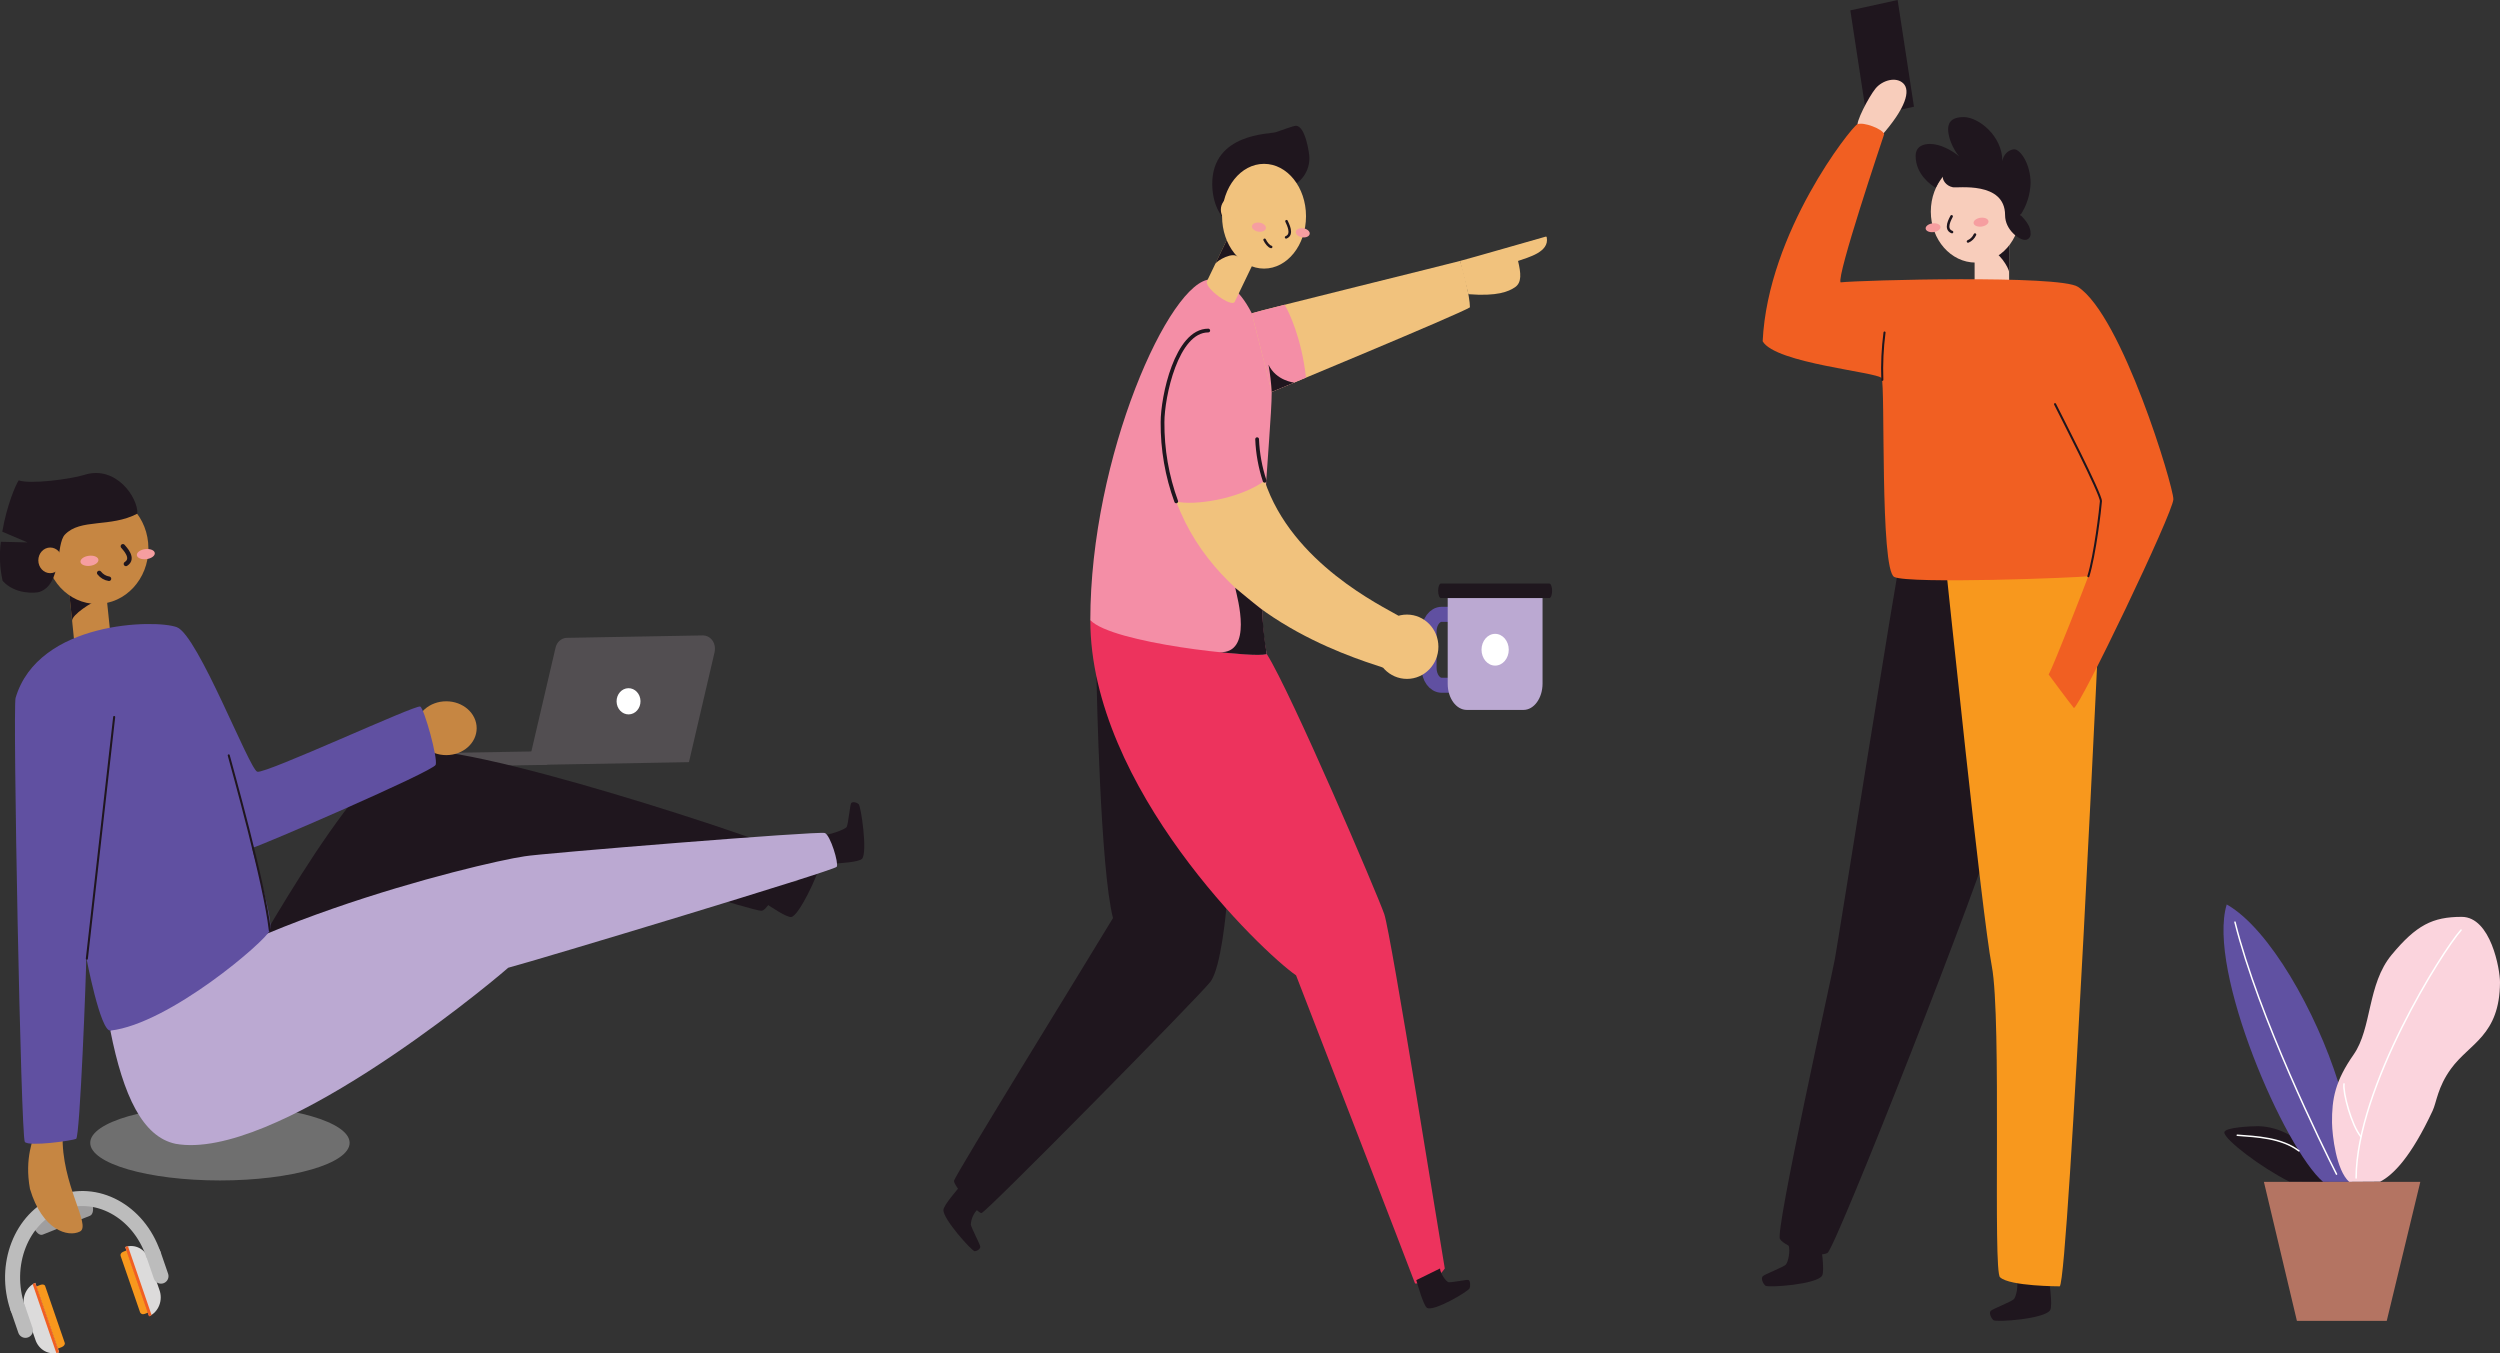 <svg width="665" height="360" viewBox="0 0 665 360" fill="none" xmlns="http://www.w3.org/2000/svg">
<rect x="0" y="0" width="665" height="360" fill="#333333" stroke="none"/>
<g clip-path="url(#clip0)">
<path d="M326.509 58.842C324.711 57.961 322.455 54.124 322.455 48.922C322.455 35.447 337.736 35.67 339.318 35.176C340.9 34.681 343.983 33.461 344.711 33.461C347.245 33.461 348.306 40.852 348.306 42.044C348.306 46.704 344.711 49.213 343.641 49.368C343.148 48.056 342.546 46.795 341.843 45.599C341.151 45.997 330.922 50.017 329.161 50.443C329.745 52.478 326.257 57.099 326.509 58.842Z" fill="#1F161E"/>
<path d="M383.479 163.41H387.398C389.249 163.41 390.75 165.473 390.75 168.012V177.67C390.75 180.208 389.249 182.272 387.398 182.272H383.479C381.627 182.272 380.126 180.208 380.126 177.67V167.983C380.126 165.473 381.627 163.41 383.479 163.41Z" stroke="#6050A1" stroke-width="4" stroke-miterlimit="10"/>
<path d="M385.088 156.813V181.865C385.088 185.74 387.362 188.83 390.166 188.84H405.24C408.036 188.84 410.31 185.711 410.319 181.865V156.813H385.088Z" fill="#BBA9D2"/>
<path d="M383.29 155.214H412.116C412.53 155.214 412.862 156.096 412.862 157.152C412.862 158.237 412.53 159.089 412.116 159.089H383.29C382.877 159.089 382.544 158.208 382.544 157.152C382.544 156.096 382.877 155.214 383.29 155.214Z" fill="#1F171E"/>
<path d="M397.707 177.05C399.708 177.05 401.33 175.159 401.33 172.826C401.33 170.494 399.708 168.603 397.707 168.603C395.707 168.603 394.085 170.494 394.085 172.826C394.085 175.159 395.707 177.05 397.707 177.05Z" fill="white"/>
<path d="M291.652 179.927C291.742 183.55 292.685 231.146 296.056 244.204C290.951 252.759 253.873 312.792 253.765 314.12C253.657 315.447 259.94 322.684 261.064 322.684C262.187 322.684 319.058 264.946 321.961 261.167C324.864 257.389 326.195 241.676 326.195 241.676" fill="#1F161E"/>
<path d="M290.024 164.95C290.024 209.513 335.731 253.214 344.756 259.443C346.553 264.132 375.712 339.346 376.404 341.4C377.928 341.515 379.454 341.21 380.838 340.514C382.222 339.817 383.418 338.752 384.314 337.418C383.748 334.512 370.014 248.36 368.216 243.158C366.418 237.956 343.506 184.355 336.981 173.989" fill="#ED335D"/>
<path d="M255.257 315.679C254.7 316.377 251.041 320.523 250.951 321.831C250.799 324.272 258.556 332.807 259.239 332.817C259.922 332.826 260.848 332.187 260.749 331.548C260.65 330.908 258.349 326.549 258.232 325.735C258.335 324.194 258.978 322.754 260.03 321.705" fill="#1F161E"/>
<path d="M376.729 340.518C377.034 341.487 378.616 347.251 379.569 347.881C381.304 349.014 390.643 343.473 390.912 342.688C391.182 341.904 391.083 340.586 390.571 340.46C390.059 340.334 385.942 341.245 385.286 341.051C384.629 340.857 383.155 338.842 383.038 337.418" fill="#1F161E"/>
<path d="M322.096 74.313C333.538 74.313 338.275 97.379 338.275 104.248C338.275 115.137 333.286 158.14 336.981 173.999C332.423 174.967 295.795 171.092 290.024 164.96C290.024 121.482 311.228 74.313 322.096 74.313Z" fill="#F48EA6"/>
<path d="M336.397 127.895C329.557 132.836 317.449 134.56 312.883 133.398C324.11 163.623 357.996 174.338 367.938 177.593C369.556 174.454 371.812 168.389 371.992 163.778C367.794 161.288 343.633 149.838 336.397 127.895Z" fill="#F1C27D"/>
<path d="M332.972 83.342C335.156 82.587 387.191 69.78 388.359 69.412C389.141 71.349 391.002 78.934 391.002 81.744C388.755 83.323 338.275 104.248 338.275 104.248" fill="#F1C27D"/>
<path d="M388.359 69.412C390.957 68.743 410.022 63.25 410.489 63.134C410.957 63.018 411.388 62.766 411.433 63.134C412.197 67.077 406.471 68.452 403.802 69.412C404.566 72.628 404.853 75.166 402.975 76.416C401.294 77.549 398.292 78.867 390.589 78.256" fill="#F1C27D"/>
<path d="M336.397 127.895C335.218 124.333 334.543 120.601 334.393 116.822" stroke="#1F161E" stroke-linecap="round" stroke-linejoin="round"/>
<path d="M321.394 87.924C312.927 87.924 309.233 105.575 309.233 112.308C309.184 119.515 310.42 126.665 312.873 133.369" stroke="#1F161E" stroke-linecap="round" stroke-linejoin="round"/>
<path d="M338.275 104.248L347.398 100.431C346.221 89.959 342.832 82.838 341.7 81.056C336.864 82.277 333.502 83.158 332.972 83.332" fill="#F48EA6"/>
<path d="M374.247 180.586C378.869 180.586 382.616 176.756 382.616 172.032C382.616 167.308 378.869 163.478 374.247 163.478C369.626 163.478 365.879 167.308 365.879 172.032C365.879 176.756 369.626 180.586 374.247 180.586Z" fill="#F1C27D"/>
<path d="M337.421 96.992C337.845 99.389 338.13 101.813 338.275 104.248C339.317 103.802 344.252 101.768 344.252 101.768C344.252 101.768 339.452 101.303 337.421 96.992Z" fill="#1F161E"/>
<path d="M328.559 156.357C329.188 159.167 333.332 173.882 324.361 173.485C328.235 173.844 334.734 174.531 336.945 174.018C336.32 170.098 335.908 166.142 335.714 162.17C334.653 161.405 328.559 156.357 328.559 156.357Z" fill="#1F161E"/>
<path d="M328.442 80.271C327.633 81.938 320.209 76.542 321.072 74.749L326.465 63.531L333.835 69.053L328.442 80.271Z" fill="#F1C27D"/>
<path d="M323.22 70.245C323.696 69.276 328.154 66.796 329.287 68.423C327.921 66.37 327.336 63.521 326.438 63.58L323.22 70.245Z" fill="#1F161E"/>
<path d="M336.235 71.446C342.401 71.446 347.399 65.209 347.399 57.515C347.399 49.821 342.401 43.584 336.235 43.584C330.07 43.584 325.071 49.821 325.071 57.515C325.071 65.209 330.07 71.446 336.235 71.446Z" fill="#F1C27D"/>
<path d="M348.384 62.204C348.468 61.541 347.708 60.881 346.685 60.73C345.662 60.578 344.764 60.992 344.68 61.654C344.595 62.317 345.356 62.977 346.378 63.129C347.401 63.281 348.299 62.867 348.384 62.204Z" fill="#F69EA0"/>
<path d="M336.732 60.7C336.816 60.037 336.056 59.377 335.033 59.225C334.01 59.074 333.112 59.488 333.027 60.15C332.943 60.813 333.703 61.473 334.726 61.625C335.749 61.776 336.647 61.362 336.732 60.7Z" fill="#F69EA0"/>
<path d="M342.212 58.842C342.509 59.55 344.073 62.349 342.104 63.134" stroke="#1F161E" stroke-width="0.69" stroke-miterlimit="10" stroke-linecap="round"/>
<path d="M338.122 65.682C337.565 65.585 336.774 64.635 336.388 63.793" stroke="#1F161E" stroke-width="0.69" stroke-miterlimit="10" stroke-linecap="round"/>
<path d="M327.21 58.852C328.57 58.852 329.673 57.477 329.673 55.781C329.673 54.085 328.57 52.71 327.21 52.71C325.85 52.71 324.747 54.085 324.747 55.781C324.747 57.477 325.85 58.852 327.21 58.852Z" fill="#F1C27D"/>
<path d="M9.491 322.984L22.075 317.956C22.893 317.627 23.972 318.586 24.493 320.078C25.006 321.579 24.763 323.061 23.945 323.391L11.361 328.409C10.543 328.738 9.455 327.789 8.943 326.287C8.431 324.786 8.673 323.304 9.491 322.984Z" fill="#9F9E9F"/>
<path d="M9.383 341.235C8.153 341.783 7.173 342.832 6.658 344.155C6.142 345.478 6.133 346.967 6.633 348.297L9.383 356.28C9.812 357.637 10.719 358.757 11.909 359.397C13.099 360.037 14.475 360.146 15.738 359.7L9.383 341.235Z" fill="#DCDBDB"/>
<path d="M33.32 331.703L39.684 350.109C40.905 349.551 41.873 348.496 42.377 347.174C42.882 345.853 42.883 344.37 42.381 343.047L39.63 335.064C39.193 333.728 38.288 332.629 37.109 332.001C35.931 331.373 34.571 331.266 33.32 331.703Z" fill="#DCDBDB"/>
<path d="M16.449 358.314L15.371 358.75L9.672 342.214L10.751 341.778C11.317 341.555 11.874 341.69 12.009 342.078L17.222 357.2C17.357 357.598 17.006 358.092 16.449 358.314Z" fill="#F8981D"/>
<path d="M38.434 349.528L39.396 349.14L33.697 332.594L32.736 332.981C32.241 333.185 31.945 333.659 32.079 334.057L37.284 349.14C37.403 349.34 37.585 349.486 37.797 349.551C38.01 349.615 38.236 349.593 38.434 349.489V349.528Z" fill="#F8981D"/>
<path d="M9.384 341.235C9.142 341.326 8.91 341.443 8.691 341.584L14.983 359.913C15.234 359.862 15.48 359.791 15.72 359.7L9.366 341.235H9.384Z" fill="#F15F22"/>
<path d="M33.293 331.703C33.532 331.605 33.779 331.53 34.03 331.48L40.322 349.818C40.099 349.952 39.868 350.069 39.63 350.167L33.293 331.703Z" fill="#F15F22"/>
<path d="M4.719 347.987C0.773 336.537 5.618 324.011 15.595 320.029C25.572 316.047 36.817 322.112 40.763 333.592" stroke="#BCBCBC" stroke-width="4" stroke-linecap="round" stroke-linejoin="round"/>
<path d="M4.746 347.987L6.769 353.868" stroke="#BCBCBC" stroke-width="4" stroke-linecap="round" stroke-linejoin="round"/>
<path d="M40.79 333.563L42.822 339.453" stroke="#BCBCBC" stroke-width="4" stroke-linecap="round" stroke-linejoin="round"/>
<path d="M492.187 2.761L504.771 0L509.112 28.385L496.528 31.146L492.187 2.761Z" fill="#1F161E"/>
<path d="M183.259 202.732L140.5 203.497L147.772 172.303C147.927 171.575 148.301 170.922 148.836 170.446C149.371 169.969 150.036 169.696 150.729 169.668L187.007 169.019C187.426 169.023 187.84 169.116 188.226 169.292C188.612 169.468 188.961 169.725 189.255 170.047C189.549 170.369 189.781 170.75 189.938 171.169C190.095 171.588 190.174 172.036 190.171 172.487C190.183 172.83 190.15 173.172 190.072 173.505L183.259 202.732Z" fill="#524E51"/>
<path d="M167.246 190.032C169.003 190.001 170.403 188.414 170.374 186.488C170.344 184.563 168.896 183.027 167.139 183.058C165.381 183.09 163.981 184.676 164.011 186.602C164.04 188.528 165.489 190.064 167.246 190.032Z" fill="white"/>
<path d="M145.517 199.818L115.517 200.331L115.575 203.954L145.575 203.441L145.517 199.818Z" fill="#524E51"/>
<path d="M619.446 314.371V313.819L618.25 312.163L615.554 308.443L612.623 304.5C612.623 304.5 609.801 302.33 609.082 301.952C606.507 300.469 603.649 299.65 600.731 299.559C598.826 299.559 591.68 299.879 591.671 301.216C591.671 303.153 601.666 310.69 609.001 314.333C612.165 314.372 619.446 314.371 619.446 314.371Z" fill="#1F161E"/>
<path d="M617.927 314.371C607.752 305.653 586.979 258.184 592.31 240.581C603.653 247.004 616.093 269.169 621.972 287.886C622.284 289.103 622.533 290.339 622.718 291.586L625.1 303.725L625.693 314.381L617.927 314.371Z" fill="#6051A2"/>
<path d="M624.875 314.371C621.441 311.271 620.381 302.088 620.318 298.658C620.264 292.264 621.145 287.556 626.061 280.523C630.978 273.49 629.657 261.816 636.2 253.95C642.744 246.084 647.059 243.885 654.807 243.885C662.555 243.885 665.018 257.854 665 261.322C664.91 275.495 656.91 277.491 651.984 284.263C648.389 289.174 648.146 293.194 647.068 295.481C641.288 307.842 636.605 312.502 633.126 314.323" fill="#FBD4DD"/>
<path d="M626.727 313.345C626.825 289.126 649.746 252.846 654.636 247.401" stroke="white" stroke-width="0.4" stroke-linecap="round" stroke-linejoin="round"/>
<path d="M628.003 302.369C625.468 299.298 623.167 290.588 623.508 288.322" stroke="white" stroke-width="0.4" stroke-linecap="round" stroke-linejoin="round"/>
<path d="M621.513 312.327C617.918 305.236 600.84 270.671 594.503 245.289" stroke="white" stroke-width="0.4" stroke-linecap="round" stroke-linejoin="round"/>
<path d="M633.127 314.371H643.805L634.871 351.359H610.979L602.197 314.371H633.127Z" fill="#B47462"/>
<path d="M595.114 301.971C600.319 302.369 606.862 302.63 611.509 306.137" stroke="white" stroke-width="0.4" stroke-linecap="round" stroke-linejoin="round"/>
<path d="M544.876 339.075C545.011 340.266 546.099 347.193 545.344 348.491C543.987 350.845 530.962 351.775 530.252 351.165C529.542 350.555 529.039 349.179 529.533 348.685C530.027 348.191 535.043 346.244 535.681 345.585C536.319 344.926 536.957 341.865 536.4 340.344" fill="#1F161E"/>
<path d="M484.222 329.901C484.357 331.083 485.436 338.019 484.69 339.317C483.332 341.661 470.308 342.591 469.598 341.991C468.888 341.39 468.384 340.053 468.879 339.501C469.373 338.949 474.389 337.06 475.018 336.401C475.647 335.742 476.303 332.681 475.746 331.17" fill="#1F161E"/>
<path d="M505.561 148.268C504.609 151.514 489.058 249.746 488.079 255.074C487.099 260.402 472.169 327.343 473.463 329.562C474.758 331.78 483.863 334.744 486.128 333.262C488.393 331.78 528.024 231.146 530.954 218.6C533.884 206.055 530.954 140.45 530.954 140.45L505.561 148.268Z" fill="#1F161E"/>
<path d="M517.417 149.005C518.019 154.381 527.134 242.974 529.821 257.011C532.509 271.049 530.046 338.707 532.032 339.763C534.594 342.165 547.897 342.165 547.897 342.165C550.306 339.763 558.845 155.573 558.845 155.573C558.845 155.573 537.641 133.882 517.417 149.005Z" fill="#F8981D"/>
<path d="M525.246 77.549C525.246 79.487 534.432 79.554 534.423 77.549V64.849H525.246V77.549Z" fill="#F8CDBB"/>
<path d="M534.414 72.405C534.414 71.272 531.394 66.437 529.65 67.096C531.808 66.224 533.596 64.19 534.387 64.82L534.414 72.405Z" fill="#1F161E"/>
<path d="M525.516 69.847C532.098 69.847 537.434 63.771 537.434 56.275C537.434 48.779 532.098 42.703 525.516 42.703C518.933 42.703 513.597 48.779 513.597 56.275C513.597 63.771 518.933 69.847 525.516 69.847Z" fill="#F8CDBB"/>
<path d="M514.316 61.741C515.406 61.61 516.236 60.982 516.17 60.338C516.103 59.695 515.165 59.28 514.075 59.411C512.984 59.542 512.155 60.17 512.221 60.813C512.288 61.457 513.226 61.872 514.316 61.741Z" fill="#F69EA0"/>
<path d="M527.081 60.27C528.176 60.135 529.008 59.499 528.939 58.851C528.869 58.203 527.926 57.787 526.831 57.922C525.736 58.058 524.905 58.693 524.974 59.342C525.043 59.99 525.986 60.406 527.081 60.27Z" fill="#F69EA0"/>
<path d="M519.125 57.544C518.81 58.193 517.138 60.944 519.233 61.729" stroke="#1F161E" stroke-width="0.69" stroke-miterlimit="10" stroke-linecap="round"/>
<path d="M523.493 64.229C524.3 63.888 524.96 63.235 525.345 62.398" stroke="#1F161E" stroke-width="0.69" stroke-miterlimit="10" stroke-linecap="round"/>
<path d="M535.151 57.583C536.601 57.583 537.776 56.243 537.776 54.59C537.776 52.936 536.601 51.596 535.151 51.596C533.701 51.596 532.526 52.936 532.526 54.59C532.526 56.243 533.701 57.583 535.151 57.583Z" fill="#F8CDBB"/>
<path d="M533.353 57.234C533.353 61.216 537.191 63.802 538.513 63.802C538.705 63.827 538.9 63.809 539.087 63.752C539.273 63.694 539.447 63.597 539.598 63.466C539.75 63.336 539.875 63.174 539.968 62.99C540.061 62.807 540.119 62.606 540.14 62.398C540.14 62.301 540.14 62.194 540.14 62.097C540.14 60.431 539.241 58.997 537.443 57.196C539.098 54.707 540.036 51.749 540.14 48.69C540.14 43.797 537.506 39.709 535.744 39.709C534.973 39.785 534.248 40.136 533.683 40.707C533.118 41.277 532.746 42.034 532.625 42.858C532.625 36.077 526.216 31.146 522.378 31.146C518.783 31.146 518.208 32.909 518.208 34.352C518.208 37.481 520.383 40.843 521.201 41.647C519.205 39.971 516.077 38.285 513.408 38.285C511.718 38.285 509.561 38.837 509.561 41.492C509.561 46.336 513.569 49.174 514.9 49.959C515.407 48.83 516.054 47.781 516.823 46.84C516.581 47.76 517.569 49.436 519.457 49.813C520.544 50.085 533.353 48.108 533.353 57.234Z" fill="#1F161E"/>
<path d="M500.357 36.231C498.265 35.471 496.218 34.575 494.226 33.548C493.328 32.957 497.157 25.624 498.927 23.502C500.698 21.381 504.321 20.286 506.28 22.185C508.24 24.083 507.008 28.733 500.357 36.231Z" fill="#F8CDBB"/>
<path d="M552.715 76.29C564.454 83.914 578.117 129.31 578.117 132.788C578.117 136.265 553.147 188.327 551.646 188.327C550.369 186.776 544.94 179.414 544.94 179.414C546.298 177.05 555.187 154.226 555.502 153.257C553.336 153.674 507.71 155.389 503.872 153.471C500.033 151.552 501.526 102.243 500.51 100.596C499.494 98.949 472.232 96.672 468.87 90.782C470.254 61.72 492.456 33.819 494.038 33.064C495.62 32.308 500.941 34.362 501.175 35.718C500.537 37.656 488.51 73.403 489.598 75.108C495.278 74.498 547.826 73.103 552.715 76.29Z" fill="#F15F22"/>
<path d="M546.639 107.503C547.744 109.751 558.962 131.509 558.845 133.33C558.728 135.151 557.236 147.765 555.501 153.287" stroke="#1F161E" stroke-width="0.55" stroke-miterlimit="10" stroke-linecap="round"/>
<path d="M500.698 101.041C500.543 96.833 500.738 92.618 501.283 88.448" stroke="#1F161E" stroke-width="0.55" stroke-miterlimit="10" stroke-linecap="round"/>
<path d="M58.5 314C77.554 314 93 309.523 93 304C93 298.477 77.554 294 58.5 294C39.446 294 24 298.477 24 304C24 309.523 39.446 314 58.5 314Z" fill="#6F6F6F"/>
<path d="M222.116 229.712C223.015 229.625 228.489 229.363 229.307 228.433C230.826 226.747 229.02 214.444 228.408 213.902C227.797 213.359 226.665 213.175 226.386 213.679C226.107 214.183 225.604 219.249 225.226 219.956C224.849 220.664 220.022 222.33 218.764 222.097" fill="#1F161E"/>
<path d="M203.933 240.484C204.733 240.988 209.326 244.166 210.503 243.923C212.643 243.478 217.694 232.298 217.532 231.543C217.371 230.787 216.517 229.828 215.995 230.09C215.474 230.351 212.4 234.149 211.699 234.497C210.998 234.846 206.18 233.199 205.272 232.231" fill="#1F161E"/>
<path d="M9.447 300.838C8.953 302.776 6.445 307.968 7.973 316.251C11.254 327.304 18.148 329.174 21.267 327.585C24.386 325.997 16.197 314.992 16.674 301.729" fill="#C68642"/>
<path d="M108.276 199.952C120.86 195.728 207.995 224.916 209.559 226.767C211.123 228.617 204.84 242.267 202.53 242.267C200.22 242.267 168.607 232.143 168.607 232.143L59.935 266.68C64.205 259.927 93.454 204.892 108.276 199.952Z" fill="#1F161E"/>
<path d="M118.703 200.862C123.171 200.862 126.793 197.657 126.793 193.703C126.793 189.749 123.171 186.544 118.703 186.544C114.235 186.544 110.613 189.749 110.613 193.703C110.613 197.657 114.235 200.862 118.703 200.862Z" fill="#C68642"/>
<path d="M29.356 274.158C32.817 291.596 37.959 302.378 46.677 304.248C72.582 308.966 127.413 264.19 135.188 257.418C142.612 255.481 222.008 231.543 222.574 230.564C223.141 229.586 220.884 222.185 219.419 221.584C217.954 220.983 143.143 227.077 139.547 227.774C127.242 229.576 52.457 247.663 29.356 274.158Z" fill="#BBA9D2"/>
<path d="M19.649 169.697C19.775 170.986 29.483 169.833 29.357 168.544L28 155.515L18.328 156.658L19.649 169.697Z" fill="#C68642"/>
<path d="M25.735 159.826C24.791 159.942 18.984 163.546 19.191 165.154L18.292 156.658C19.829 156.483 25.735 159.826 25.735 159.826Z" fill="#1F161E"/>
<path d="M25.78 160.649C33.345 160.649 39.478 154.035 39.478 145.876C39.478 137.716 33.345 131.102 25.78 131.102C18.214 131.102 12.081 137.716 12.081 145.876C12.081 154.035 18.214 160.649 25.78 160.649Z" fill="#C68642"/>
<path d="M38.925 148.735C40.243 148.579 41.25 147.854 41.175 147.115C41.1 146.375 39.971 145.902 38.653 146.058C37.336 146.213 36.328 146.939 36.404 147.678C36.479 148.417 37.608 148.89 38.925 148.735Z" fill="#F69EA0"/>
<path d="M23.93 150.513C25.248 150.357 26.255 149.632 26.18 148.892C26.105 148.153 24.976 147.68 23.658 147.835C22.341 147.991 21.333 148.716 21.409 149.456C21.484 150.195 22.613 150.668 23.93 150.513Z" fill="#F69EA0"/>
<path d="M32.691 145.314C33.204 145.943 35.792 148.559 33.5 150.002" stroke="#1F161E" stroke-width="1.2" stroke-miterlimit="10" stroke-linecap="round"/>
<path d="M28.988 153.945C27.976 153.795 27.051 153.246 26.391 152.405" stroke="#1F161E" stroke-width="1.2" stroke-miterlimit="10" stroke-linecap="round"/>
<path d="M22.39 126.326C18.893 127.44 8.008 128.883 4.988 127.769C4.197 128.835 1.752 134.619 0.61 141.429L7.298 144.277L0.224 144.112C-0.219 147.575 -0.061 151.097 0.691 154.497C3.99 158.198 9.464 157.772 10.426 157.472C16.529 155.534 14.83 144.752 17.257 142.214C21.383 137.845 29.365 140.412 36.547 136.624C36.717 132.294 30.785 123.633 22.39 126.326Z" fill="#1F161E"/>
<path d="M13.357 152.463C15.105 152.463 16.521 150.936 16.521 149.053C16.521 147.17 15.105 145.643 13.357 145.643C11.61 145.643 10.193 147.17 10.193 149.053C10.193 150.936 11.61 152.463 13.357 152.463Z" fill="#C68642"/>
<path d="M4.144 185.653C10.193 165.144 41.447 164.708 47.056 166.839C52.664 168.971 66.309 204.621 68.439 205.28C70.57 205.938 110.739 187.29 111.8 187.939C112.861 188.588 116.519 201.686 115.89 203.439C115.261 205.193 68.583 225.352 67.064 225.546C67.522 228.171 72.826 244.689 71.792 247.469C70.758 250.249 45.105 272.337 29.375 274.139C26.678 274.401 22.948 254.677 22.948 254.677C22.948 258.552 21.276 302.446 20.252 302.93C19.227 303.415 7.668 305.062 6.607 303.754C5.546 302.446 3.371 188.23 4.144 185.653Z" fill="#6050A1"/>
<path d="M23.101 255.016L30.372 190.719" stroke="#1F161E" stroke-width="0.55" stroke-miterlimit="10" stroke-linecap="round"/>
<path d="M71.774 247.489C70.417 235.05 61.644 203.972 60.844 200.93" stroke="#1F161E" stroke-width="0.55" stroke-miterlimit="10" stroke-linecap="round"/>
</g>
<defs>
<clipPath id="clip0">
<rect width="665" height="360" fill="white"/>
</clipPath>
</defs>
</svg>
